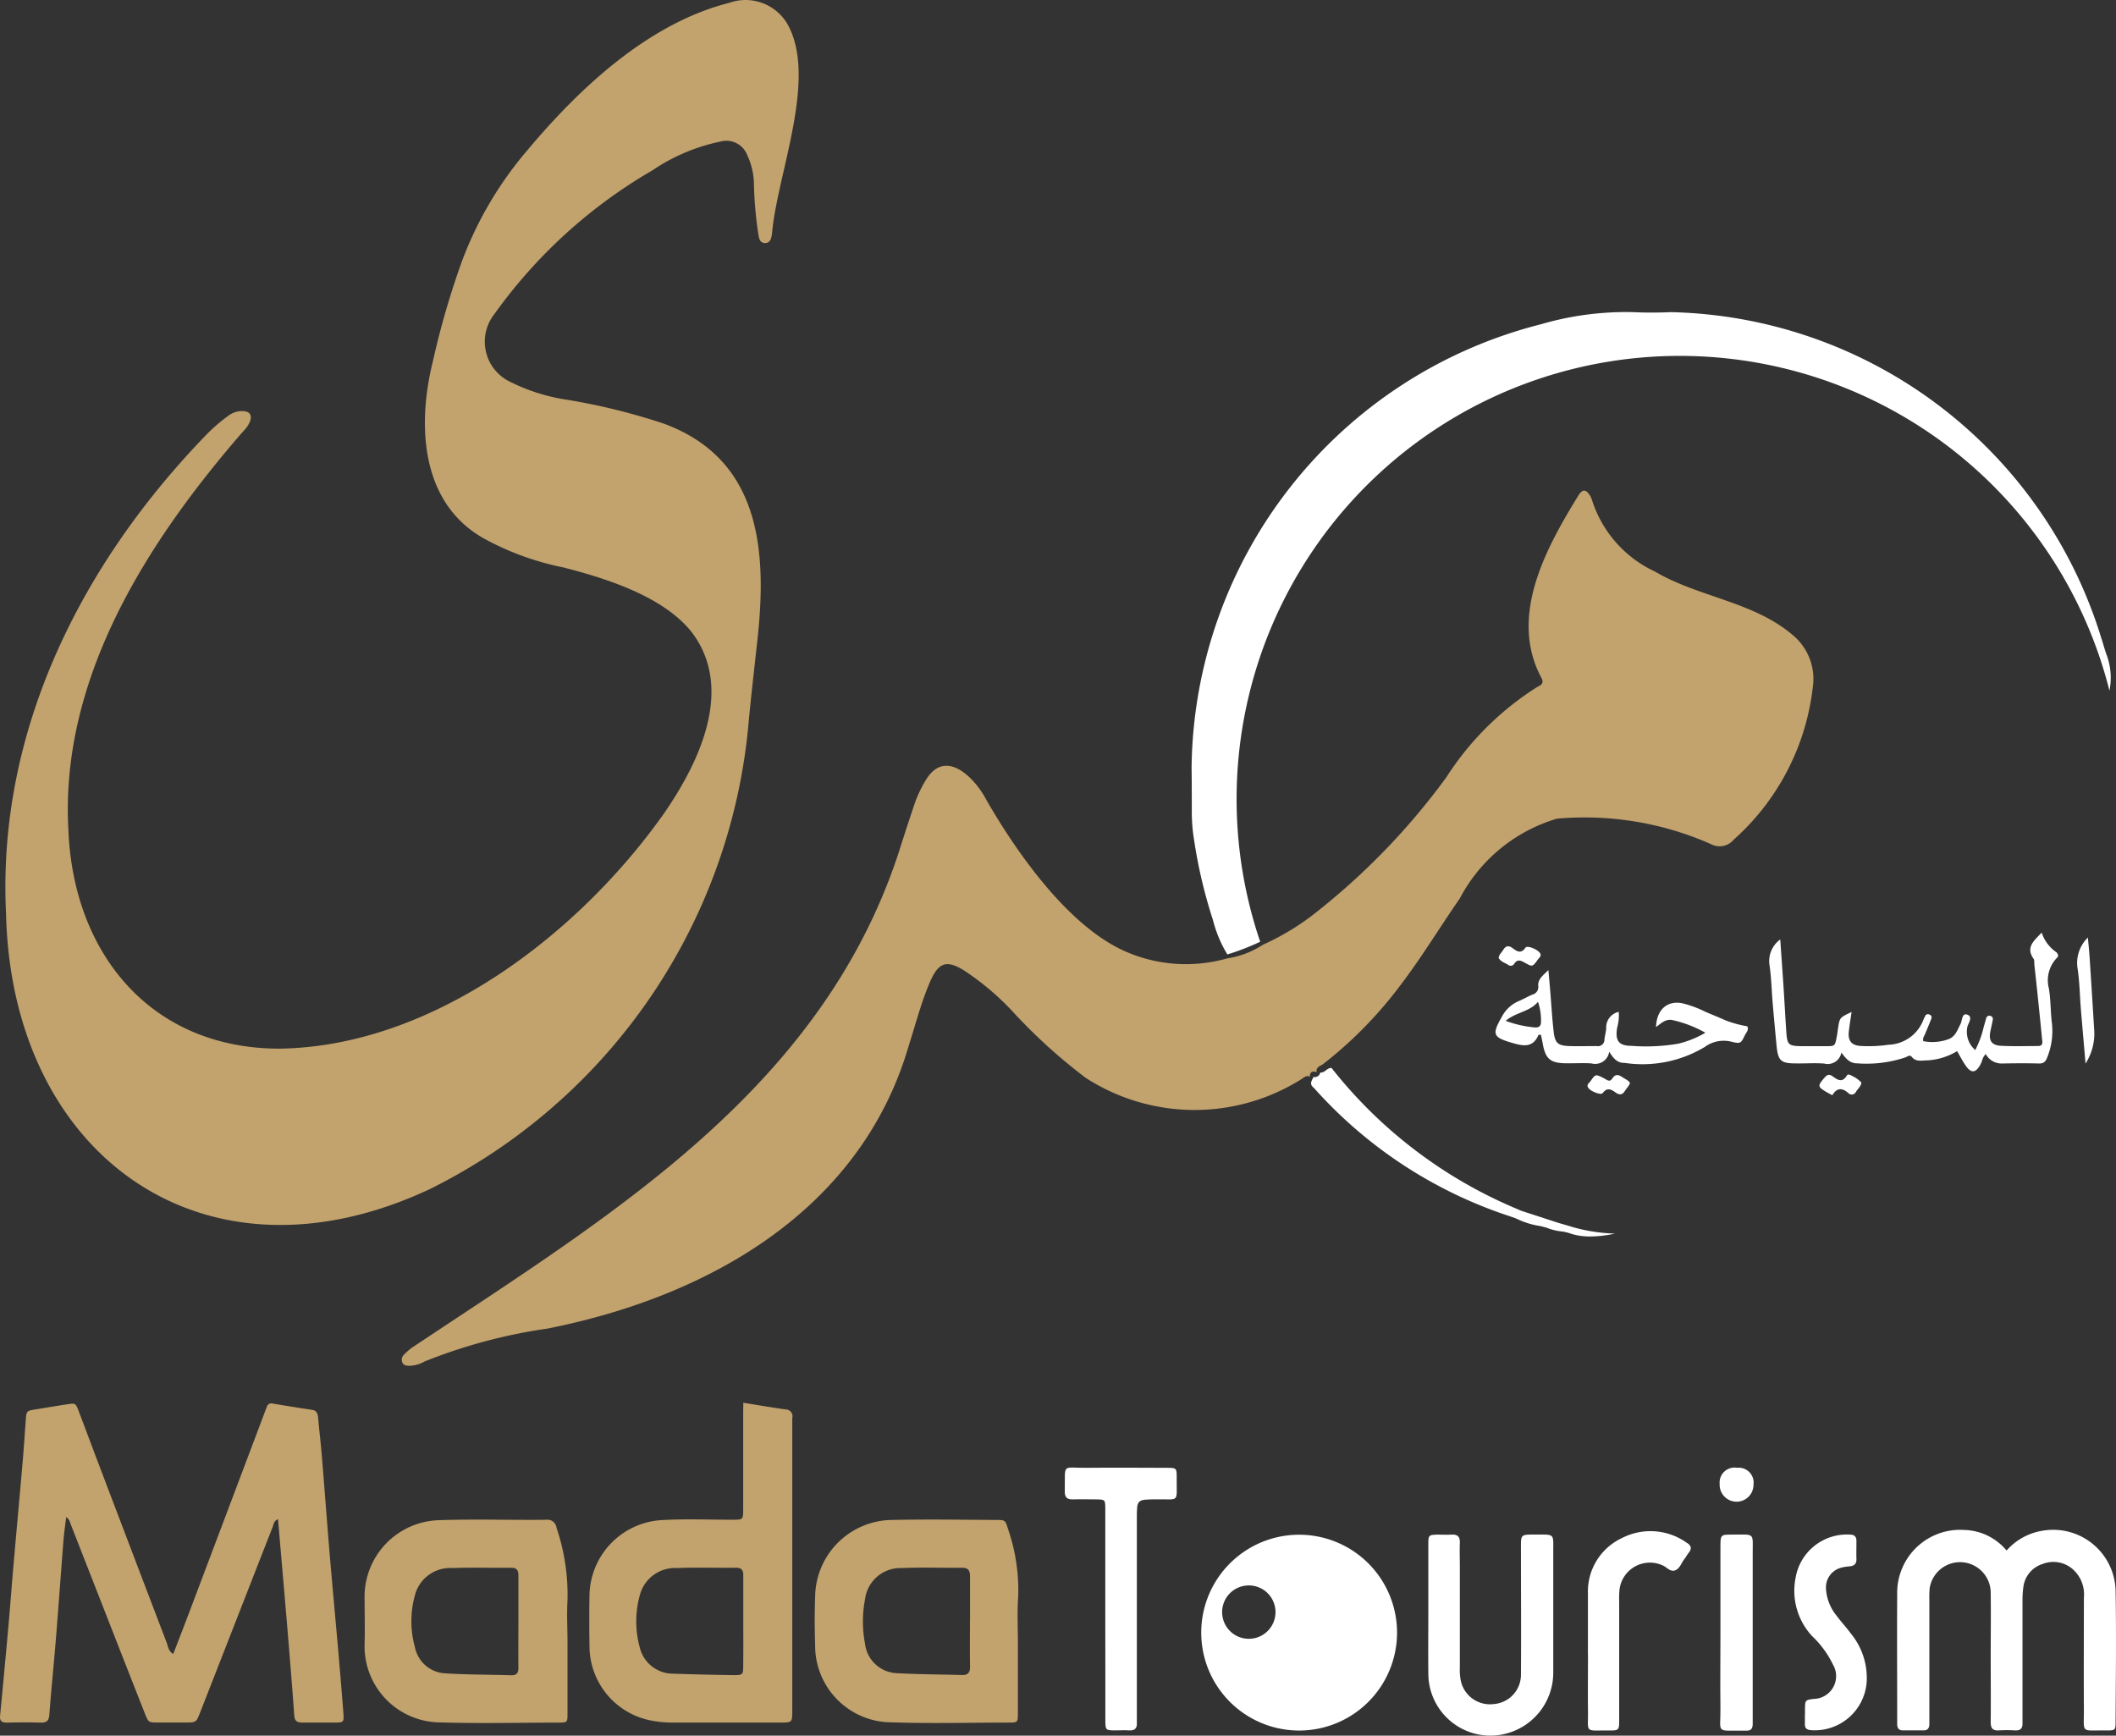 <svg xmlns="http://www.w3.org/2000/svg" width="168" height="137.799" viewBox="0 0 168 137.799">
  <rect x="0" y="0" width="168" height="137.799" fill="#333333" stroke="none"/>
  <g id="mada-logo" transform="translate(-0.001 0.029)">
    <path id="Path_10502" data-name="Path 10502" d="M-898.777,1102.458c12.19-.168,23.763-9.108,30.522-18.66,2.774-4.013,5.6-9.843,2.261-14.338-2.234-2.889-6.806-4.327-10.243-5.206a22.222,22.222,0,0,1-6.3-2.294c-5.051-2.831-5.313-9.023-4.06-14.066a65.926,65.926,0,0,1,2.322-7.987,29.3,29.3,0,0,1,5.153-8.742c4.147-4.957,9.639-10.113,16.049-11.735a3.856,3.856,0,0,1,4.63,1.686c2.4,4.261-.768,11.8-1.212,16.481-.039.347-.072.867-.512.9-.551.041-.551-.51-.617-.887a31.041,31.041,0,0,1-.322-3.812,5.538,5.538,0,0,0-.521-2.258,1.779,1.779,0,0,0-2.129-1.1,15.035,15.035,0,0,0-5.393,2.278,40.15,40.15,0,0,0-12.567,11.427,3.53,3.53,0,0,0-.658,3.015,3.532,3.532,0,0,0,1.963,2.381,15.059,15.059,0,0,0,4.531,1.41,50.09,50.09,0,0,1,7.61,1.882c7.833,2.878,8.232,10.358,7.4,17.549-.212,1.95-.438,3.9-.628,5.853a45.844,45.844,0,0,1-25.339,37.374c-17.9,8.4-33.213-2.636-33.648-21.888-.713-14.548,6.043-27.878,16.016-38.118a13.013,13.013,0,0,1,1.562-1.339,1.887,1.887,0,0,1,1.022-.421c1.322-.074.826,1.03.209,1.628-7.615,8.761-14.542,19.6-13.856,31.657C-915.131,1094.953-908.951,1102.456-898.777,1102.458Z" transform="translate(920.965 -1019.232)" fill="#c2a26d"/>
    <path id="Path_10503" data-name="Path 10503" d="M-502.037,1481.008c-.275-.162-.474.036-.675.166a15.921,15.921,0,0,1-17.153-.091,43.284,43.284,0,0,1-5.808-5.275,21.261,21.261,0,0,0-3.774-3.2c-1.454-.929-2.1-.714-2.79.889s-1.118,3.3-1.653,4.958c-3.806,13.2-16.018,20.037-28.756,22.546a42.117,42.117,0,0,0-9.711,2.605,2.542,2.542,0,0,1-1.154.339c-.237,0-.523,0-.625-.306a.567.567,0,0,1,.173-.6,5.209,5.209,0,0,1,.551-.493c15.928-10.623,32.976-20.7,38.961-40.17q.5-1.556,1.022-3.107a9.76,9.76,0,0,1,.936-1.927c1.562-2.435,3.856-.019,4.721,1.636,2.4,4.186,6.445,9.962,10.92,12.008a11.932,11.932,0,0,0,8.21.617,7.157,7.157,0,0,0,2.842-1.082,20.153,20.153,0,0,0,4.514-2.8,54.6,54.6,0,0,0,10.064-10.51,23.379,23.379,0,0,1,7.235-7.175c.328-.143.518-.322.3-.716-2.605-4.864.355-10.281,2.95-14.482.317-.5.576-.493.89-.019a1.541,1.541,0,0,1,.193.424,9.383,9.383,0,0,0,5,5.652c3.467,2.035,7.781,2.371,10.907,5.018a4.527,4.527,0,0,1,1.611,4.175,19.124,19.124,0,0,1-6.283,12.093,1.459,1.459,0,0,1-1.807.347,24.765,24.765,0,0,0-12.223-2.019,12.821,12.821,0,0,0-7.712,6.335c-1.6,2.3-3.049,4.716-4.759,6.946a32.929,32.929,0,0,1-6.089,6.2c-.22.168-.625.228-.5.666v-.022c-.342-.1-.576-.047-.551.377Z" transform="translate(606.063 -1395.54)" fill="#c2a26d"/>
    <path id="Path_10504" data-name="Path 10504" d="M98.043,1333.828a9.948,9.948,0,0,1-1.146-2.74,39.116,39.116,0,0,1-1.485-6.274,13.87,13.87,0,0,1-.193-2.237c0-1.184,0-2.371-.017-3.556a36.725,36.725,0,0,1,27.743-35.226,24.066,24.066,0,0,1,7.3-.961c.994.047,2,.044,2.994,0a36.586,36.586,0,0,1,34.188,25.873c.16.474.275.959.457,1.424a5.234,5.234,0,0,1,.193,2.754,35.185,35.185,0,1,0-67.428,19.934,19.5,19.5,0,0,1-2.6,1.008Z" transform="translate(-0.595 -1258.081)" fill="#fff"/>
    <path id="Path_10505" data-name="Path 10505" d="M-911.339,2227.789c.43-1.118.851-2.2,1.267-3.3q2.972-7.871,5.941-15.743c.077-.2.146-.41.234-.608a.366.366,0,0,1,.449-.232q1.566.265,3.134.5c.342.052.444.276.474.584.091,1.055.221,2.1.306,3.159.212,2.575.4,5.156.617,7.73s.46,5.148.683,7.712q.211,2.42.4,4.842c.058.784.039.8-.727.8h-2.526c-.416,0-.611-.113-.645-.57-.173-2.421-.375-4.845-.575-7.263-.232-2.754-.474-5.508-.714-8.315-.328.133-.339.4-.421.606q-2.875,7.356-5.751,14.713c-.322.826-.331.826-1.19.826h-2.151c-.768,0-.777,0-1.069-.746q-1.27-3.217-2.529-6.439l-3.371-8.617a.789.789,0,0,0-.336-.507c-.074.623-.165,1.214-.212,1.809-.215,2.7-.4,5.4-.625,8.106-.157,1.928-.358,3.856-.5,5.77-.036.488-.217.642-.683.631-.9-.025-1.809-.017-2.713,0-.4,0-.551-.151-.515-.551q.342-3.531.658-7.067c.152-1.7.276-3.415.427-5.119.226-2.606.468-5.211.694-7.816.1-1.148.173-2.3.259-3.448.055-.749.058-.752.8-.87.826-.133,1.652-.276,2.479-.4.669-.1.68-.1.928.551.532,1.4,1.052,2.8,1.584,4.2q2.688,7.078,5.39,14.151C-911.747,2227.172-911.739,2227.549-911.339,2227.789Z" transform="translate(925.095 -2096.502)" fill="#c2a26d"/>
    <path id="Path_10506" data-name="Path 10506" d="M-410.089,2207.506c1.2.19,2.267.375,3.341.526a.554.554,0,0,1,.449.208.551.551,0,0,1,.1.484v23.189c0,.978,0,.98-.953.983h-8.6a8.442,8.442,0,0,1-1.575-.147,6.024,6.024,0,0,1-4.971-5.832c-.022-1.4-.028-2.807,0-4.209a6.086,6.086,0,0,1,5.866-5.894c1.834-.1,3.677-.017,5.508-.025.807,0,.826,0,.826-.826v-7.386Zm0,17.351v-3.646c0-.435-.146-.614-.595-.608-1.559.02-3.118-.038-4.682.025a2.886,2.886,0,0,0-2.939,2.159,7.848,7.848,0,0,0,0,4.156,2.718,2.718,0,0,0,2.683,2.071q2.333.081,4.682.114c.826,0,.84,0,.845-.807.014-1.154.008-2.309.005-3.463Z" transform="translate(469.103 -2096.164)" fill="#c2a26d"/>
    <path id="Path_10507" data-name="Path 10507" d="M-597.982,2316.239v5.616c0,.68-.019.7-.667.706-3.151,0-6.3.08-9.45-.017a6.041,6.041,0,0,1-4.284-1.827,6.042,6.042,0,0,1-1.712-4.332c.039-1.308,0-2.619,0-3.93a6.084,6.084,0,0,1,5.9-5.966c2.834-.1,5.676,0,8.513-.032a.72.72,0,0,1,.547.14.72.72,0,0,1,.279.49,16.488,16.488,0,0,1,.868,5.878C-598.043,2314.035-597.982,2315.137-597.982,2316.239Zm-3.9-1.7v-3.649c0-.422-.119-.628-.581-.623-1.559.017-3.118-.036-4.682.022a2.886,2.886,0,0,0-2.947,2.143,7.685,7.685,0,0,0,0,4.156,2.575,2.575,0,0,0,2.388,2.059c1.738.112,3.487.1,5.233.153.46.014.595-.184.589-.611-.011-1.224,0-2.441,0-3.655Z" transform="translate(643.041 -2185.825)" fill="#c2a26d"/>
    <path id="Path_10508" data-name="Path 10508" d="M-214,2316.3v5.611c0,.711-.019.727-.738.729-3.085,0-6.169.085-9.251-.02a6.079,6.079,0,0,1-4.345-1.8,6.081,6.081,0,0,1-1.764-4.358c-.044-1.274-.047-2.555,0-3.834a6.169,6.169,0,0,1,6.114-6.076c2.74-.061,5.481-.017,8.224,0,.766,0,.757,0,1,.787a14.819,14.819,0,0,1,.782,5.321C-214.064,2313.864-214,2315.084-214,2316.3Zm-3.8-1.722v-3.547c0-.463-.143-.689-.639-.684-1.586.017-3.176-.047-4.759.025a2.829,2.829,0,0,0-2.939,2.478,9.362,9.362,0,0,0,0,3.529,2.649,2.649,0,0,0,2.443,2.333c1.738.1,3.481.1,5.233.151.474.013.669-.171.661-.656C-217.82,2317.007-217.806,2315.792-217.806,2314.577Z" transform="translate(294.817 -2185.906)" fill="#c2a26d"/>
    <path id="Path_10509" data-name="Path 10509" d="M702.049,2316.859a4.826,4.826,0,0,1,2.892-1.578,4.958,4.958,0,0,1,5.762,4.71c.063,3.492.019,6.988,0,10.482,0,.641-.036.677-.716.669-2.113-.025-1.785.314-1.8-1.746-.019-2.933,0-5.864,0-8.8a2.66,2.66,0,0,0-.826-2.2,2.332,2.332,0,0,0-2.44-.473,2.2,2.2,0,0,0-1.54,1.836,7.59,7.59,0,0,0-.069,1.118v9.64c.022.419-.121.647-.584.623a11.351,11.351,0,0,0-1.308,0c-.507.03-.636-.212-.631-.675.016-1.746,0-3.5,0-5.233,0-1.653.022-3.3,0-4.958a2.437,2.437,0,0,0-4.85-.39,8.632,8.632,0,0,0-.022.936v9.827c0,.276-.11.488-.43.491h-1.683c-.314,0-.438-.188-.441-.482v-.375c0-3.338-.019-6.677,0-10.014a5,5,0,0,1,5.324-5.041A4.529,4.529,0,0,1,702.049,2316.859Z" transform="translate(-542.735 -2193.787)" fill="#fff"/>
    <path id="Path_10510" data-name="Path 10510" d="M106.858,2334.8a7.773,7.773,0,1,1,7.837-7.71,7.773,7.773,0,0,1-7.837,7.71Zm-5.233-7.73a2.119,2.119,0,1,0-.014-.011Z" transform="translate(-3.776 -2197.436)" fill="#fff"/>
    <path id="Path_10511" data-name="Path 10511" d="M292.97,2325.156v-5.232c0-.727.033-.747.716-.769.375,0,.749.017,1.121,0,.476-.028.683.156.666.648-.025.653,0,1.308,0,1.963v7.948a4.277,4.277,0,0,0,.072,1.022,2.367,2.367,0,0,0,2.636,1.87,2.332,2.332,0,0,0,2.143-2.311c.025-3.305,0-6.61,0-9.916,0-1.264-.083-1.231,1.215-1.229,1.487,0,1.35-.088,1.35,1.377v9.541a5,5,0,0,1-3.479,4.809,4.93,4.93,0,0,1-6.439-4.662C292.953,2328.521,292.97,2326.838,292.97,2325.156Z" transform="translate(-179.567 -2197.345)" fill="#fff"/>
    <path id="Path_10512" data-name="Path 10512" d="M-13.951,2274.075v-8.321c0-.779,0-.784-.757-.793-.592,0-1.184-.02-1.776,0-.457.017-.691-.116-.683-.625.041-2.324-.275-1.854,1.752-1.881,2.118-.028,4.236,0,6.357,0,.763,0,.782.017.777.791-.019,2.032.275,1.685-1.63,1.71-1.534.019-1.534,0-1.534,1.512v16.164c.041.463-.124.708-.628.669-.342-.025-.686,0-1.027,0-.826,0-.84,0-.846-.827v-4.114Z" transform="translate(101.706 -2145.949)" fill="#fff"/>
    <path id="Path_10513" data-name="Path 10513" d="M585.628,1809.431c.083,1.206.171,2.412.251,3.619s.146,2.478.231,3.734c.069,1.01.182,1.1,1.176,1.118h1.964c.719,0,.722,0,.865-.755.047-.245.074-.493.113-.738.124-.774.124-.774,1.066-1.223-.08.551-.168,1.06-.223,1.57-.074.708.207,1.077.912,1.127a10.758,10.758,0,0,0,2.236-.094,3.07,3.07,0,0,0,2.785-2.01c.03-.088.085-.165.124-.251a.232.232,0,0,1,.295-.154c.165.049.275.168.2.349-.157.4-.328.807-.493,1.209-.069.168-.207.314-.149.571a3.722,3.722,0,0,0,1.986-.149c.565-.2.724-.73.967-1.2.146-.275.113-.873.5-.766.529.146.149.642.058.948a1.9,1.9,0,0,0,.617,1.873,7.568,7.568,0,0,0,.686-1.889c.069-.207.119-.419.182-.628a.253.253,0,0,1,.358-.184.242.242,0,0,1,.168.292c-.052.305-.127.608-.19.914-.149.713.077,1.1.782,1.154.994.058,1.994.025,2.991.022.454,0,.35-.339.325-.6q-.182-1.862-.377-3.721c-.074-.714-.154-1.424-.231-2.138-.016-.154.019-.347-.058-.46-.661-.942.047-1.44.639-2.088a3.029,3.029,0,0,0,1.19,1.578c.179.248.113.339.055.394a2.563,2.563,0,0,0-.669,2.479c.149.92.124,1.867.242,2.793a5.559,5.559,0,0,1-.372,2.65c-.121.333-.275.51-.664.5-.967-.025-1.928-.019-2.9,0a1.427,1.427,0,0,1-1.319-.743c-.275.237-.275.57-.427.826-.369.677-.73.716-1.165.091-.248-.355-.446-.746-.686-1.154a5.1,5.1,0,0,1-2.38.733c-.424,0-.878.141-1.217-.275-.168-.2-.339-.03-.5.035a9.731,9.731,0,0,1-3.856.474c-.573,0-.884-.388-1.234-.856a1.1,1.1,0,0,1-1.358.876c-.744-.061-1.5,0-2.242-.014-1.22,0-1.432-.2-1.551-1.454q-.16-1.674-.306-3.352c-.085-.995-.1-2-.248-2.98a2.127,2.127,0,0,1,.843-2.05Z" transform="translate(-444.284 -1734.872)" fill="#fff"/>
    <path id="Path_10514" data-name="Path 10514" d="M429.013,2326.013v-4.858a4.682,4.682,0,0,1,2.685-4.374,4.959,4.959,0,0,1,5.148.356c.388.233.435.481.154.826-.118.143-.2.317-.317.462-.254.312-.364.779-.757.915s-.661-.276-1-.405a2.429,2.429,0,0,0-3.407,1.955,7.1,7.1,0,0,0-.025.934v9.345c0,.872,0,.889-.87.881-1.892-.016-1.586.242-1.606-1.545-.017-1.5,0-2.988,0-4.484Z" transform="translate(-302.939 -2194.69)" fill="#fff"/>
    <path id="Path_10515" data-name="Path 10515" d="M607.291,2333.629v-.468c.016-.684,0-.714.7-.8a1.809,1.809,0,0,0,1.52-2.729,7.744,7.744,0,0,0-1.652-2.256,5.281,5.281,0,0,1-1.319-4.6,4.131,4.131,0,0,1,4.343-3.458c.358,0,.5.195.493.531,0,.468-.014.937,0,1.4.014.4-.187.551-.551.59a3.461,3.461,0,0,0-.644.1,1.613,1.613,0,0,0-1.223,1.653,3.709,3.709,0,0,0,.826,2.144c.369.5.8.957,1.168,1.459a5.544,5.544,0,0,1,1.237,3.823,4.132,4.132,0,0,1-4.382,3.828c-.339-.022-.532-.124-.523-.488v-.746Z" transform="translate(-463.983 -2197.508)" fill="#fff"/>
    <path id="Path_10516" data-name="Path 10516" d="M359.944,1847.174a1.122,1.122,0,0,1-1.394.939c-.68-.055-1.377,0-2.057-.014-1.223-.016-1.611-.353-1.823-1.54-.044-.243-.1-.484-.146-.724-.088,0-.185,0-.2.022-.449,1.047-1.237.87-2.088.622-1.523-.443-1.617-.666-.826-2.054a2.719,2.719,0,0,1,1.33-1.253c.372-.157.724-.367,1.1-.523a.617.617,0,0,0,.468-.694c-.044-.55.419-.859.807-1.258.047.551.1,1.1.143,1.633.091,1.088.151,2.179.275,3.261.1.912.347,1.116,1.27,1.143.716.019,1.435,0,2.151,0a.516.516,0,0,0,.611-.529c.033-.308.132-.615.14-.922a1.256,1.256,0,0,1,.994-1.264,3.492,3.492,0,0,1-.124,1.253c-.174,1.03.121,1.443,1.132,1.443a15.23,15.23,0,0,0,3.724-.171,7.933,7.933,0,0,0,2.148-.87,9.643,9.643,0,0,0-2.589-1c-.551-.127-.912.244-1.33.55.044-1.377.884-2.121,2.074-1.892a8.674,8.674,0,0,1,1.837.675c.551.237,1.1.457,1.633.694a8.937,8.937,0,0,0,1.7.463c.149.3-.083.487-.182.693-.328.675-.344.7-1.047.537a2.526,2.526,0,0,0-2.14.407,9.6,9.6,0,0,1-6.373,1.267C360.619,1848.081,360.3,1847.766,359.944,1847.174Zm-5.652-3.958c-.661.8-1.757.826-2.57,1.512a8.787,8.787,0,0,0,2.256.52c.408.053.576-.121.551-.523a4.486,4.486,0,0,0-.242-1.509Z" transform="translate(-232.179 -1763.711)" fill="#fff"/>
    <path id="Path_10517" data-name="Path 10517" d="M543.4,2327.023v-6.82c0-1.008,0-1.019.956-1.016,1.837,0,1.6-.188,1.606,1.578v13.457c0,.333-.121.551-.487.529h-.1c-2.44-.033-1.944.322-1.975-1.84C543.375,2330.948,543.4,2328.984,543.4,2327.023Z" transform="translate(-406.805 -2197.38)" fill="#fff"/>
    <path id="Path_10518" data-name="Path 10518" d="M194.541,1923.985c.355.053.5-.361.887-.363a36.875,36.875,0,0,0,14.636,11.158l.443.19,2.928.953.763.221a13.423,13.423,0,0,0,3.735.63,9.2,9.2,0,0,1-2.079.232,5.24,5.24,0,0,1-.84-.08,4.855,4.855,0,0,1-.826-.227l-.361-.08a4.534,4.534,0,0,1-1.336-.316l-.479-.124a6.494,6.494,0,0,1-1.942-.609l-.452-.16a35.728,35.728,0,0,1-15.586-10.2c-.4-.3-.168-.576-.033-.87a.453.453,0,0,0,.325-.049.461.461,0,0,0,.217-.3Z" transform="translate(-89.713 -1838.866)" fill="#fff"/>
    <path id="Path_10519" data-name="Path 10519" d="M846.359,1823.139c-.132-1.54-.253-2.9-.366-4.258-.094-1.1-.1-2.245-.275-3.344a2.81,2.81,0,0,1,.826-2.4c.055.606.107,1.086.138,1.568q.185,2.84.358,5.676A4.4,4.4,0,0,1,846.359,1823.139Z" transform="translate(-680.776 -1738.73)" fill="#fff"/>
    <path id="Path_10520" data-name="Path 10520" d="M544.38,2262.629a1.185,1.185,0,0,1,1.308,1.345,1.344,1.344,0,1,1-2.686-.07,1.185,1.185,0,0,1,1.378-1.276Z" transform="translate(-406.468 -2146.125)" fill="#fff"/>
    <path id="Path_10521" data-name="Path 10521" d="M431.847,1930.223c-.063.253-.275.413-.394.622-.212.356-.46.347-.76.127-.353-.262-.678-.408-1.016.058-.129.179-.906-.119-1.118-.388s.036-.394.149-.551c.4-.586.4-.584,1.083-.237.207.107.443.344.639.033.3-.477.6-.276.923-.055C431.52,1929.948,431.737,1930.013,431.847,1930.223Z" transform="translate(-302.435 -1844.272)" fill="#fff"/>
    <path id="Path_10522" data-name="Path 10522" d="M352.686,1821.5c.028-.275.24-.427.363-.636.2-.347.446-.375.76-.135s.667.469,1.005-.047c.127-.192.857.083,1.118.38.215.245,0,.391-.124.55-.421.592-.435.608-1.025.275-.331-.185-.6-.327-.865.08a.322.322,0,0,1-.49.066C353.171,1821.883,352.857,1821.792,352.686,1821.5Z" transform="translate(-233.701 -1745.472)" fill="#fff"/>
    <path id="Path_10523" data-name="Path 10523" d="M628.511,1930.926c-.182-.1-.32-.165-.452-.245-.727-.432-.727-.5-.168-1.149.2-.229.361-.305.625-.121.386.275.774.573,1.146-.045.094-.154.275-.06.413.025a2.309,2.309,0,0,1,.749.537c-.044.3-.276.474-.427.708a.372.372,0,0,1-.62.113C629.273,1930.3,628.852,1930.353,628.511,1930.926Z" transform="translate(-483.033 -1844.001)" fill="#fff"/>
  </g>
</svg>
